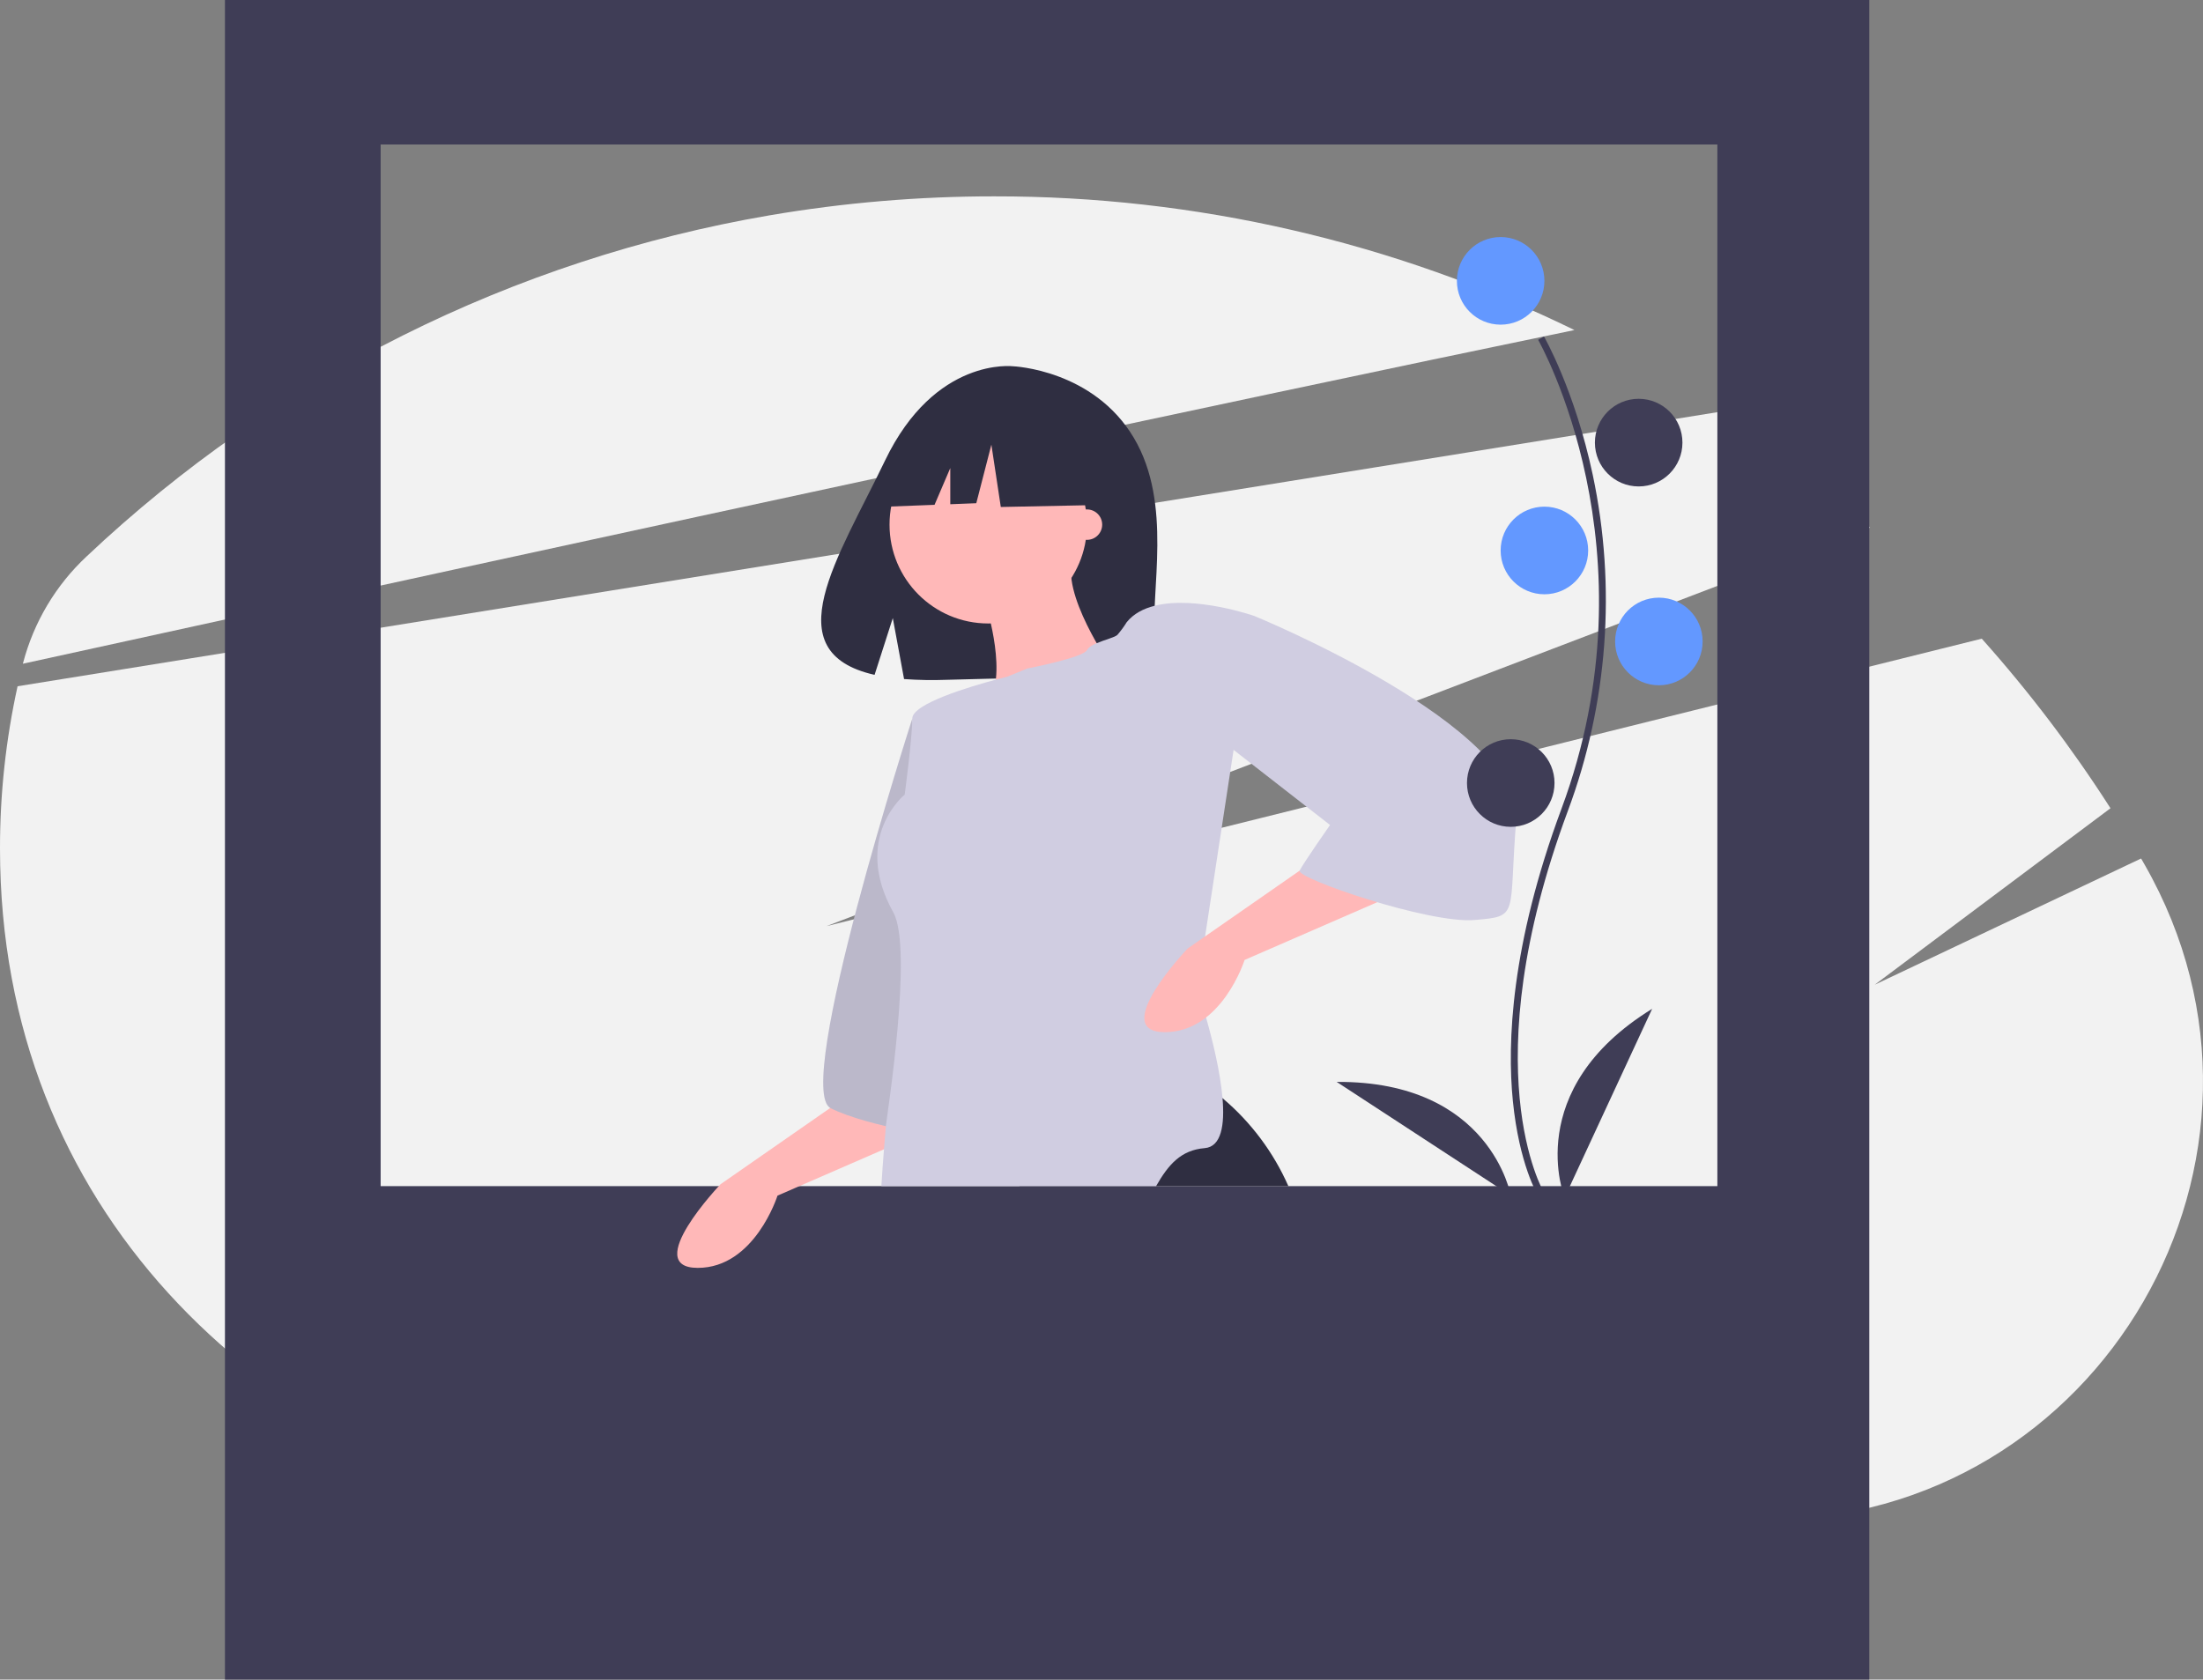 <?xml version="1.0" encoding="UTF-8"?>
<svg xmlns="http://www.w3.org/2000/svg" xmlns:xlink="http://www.w3.org/1999/xlink" width="476pt" height="363pt" viewBox="0 0 476 363" version="1.1">
<rect x="0" y="0" width="476" height="363" fill="#808080" stroke="none"/>
<defs>
<filter id="alpha" filterUnits="objectBoundingBox" x="0%" y="0%" width="100%" height="100%">
  <feColorMatrix type="matrix" in="SourceGraphic" values="0 0 0 0 1 0 0 0 0 1 0 0 0 0 1 0 0 0 1 0"/>
</filter>
<mask id="mask0">
  <g filter="url(#alpha)">
<rect x="0" y="0" width="476" height="363" style="fill:rgb(0%,0%,0%);fill-opacity:0.102;stroke:none;"/>
  </g>
</mask>
<clipPath id="clip1">
  <rect width="476" height="363"/>
</clipPath>
<g id="surface6" clip-path="url(#clip1)">
<path style=" stroke:none;fill-rule:nonzero;fill:rgb(0%,0%,0%);fill-opacity:1;" d="M 197.121 155.293 C 197.121 155.293 171.273 235.402 179.48 239.512 C 187.684 243.621 205.738 246.086 205.738 246.086 Z M 197.121 155.293 "/>
</g>
</defs>
<g id="surface1">
<path style=" stroke:none;fill-rule:nonzero;fill:rgb(94.902%,94.902%,94.902%);fill-opacity:1;" d="M 381.316 328.523 L 123.926 328.523 C 55.711 313.395 0 261.293 0 183.371 C -0.012 171.586 1.262 159.832 3.797 148.32 L 211.266 114.855 L 371.312 89.043 C 382.812 96.574 393.754 104.926 404.051 114.031 L 250.855 172.551 L 178.586 200.16 L 259.746 179.957 L 428.199 138.035 C 438.43 149.488 447.73 161.742 456.012 174.684 L 405.07 212.824 L 462.625 185.543 C 462.867 185.965 463.109 186.387 463.352 186.809 C 499.461 249.91 453.945 328.523 381.316 328.523 Z M 381.316 328.523 "/>
<path style=" stroke:none;fill-rule:nonzero;fill:rgb(94.902%,94.902%,94.902%);fill-opacity:1;" d="M 340.188 71.332 C 301.227 79.391 253.324 89.574 204.074 100.16 C 132.867 115.473 58.84 131.633 4.945 143.449 L 4.98 143.309 C 7.293 134.465 12.062 126.461 18.742 120.23 C 59.605 81.668 110.922 56.035 166.266 46.543 L 166.27 46.543 C 182.301 43.805 198.539 42.43 214.801 42.438 C 258.25 42.375 301.137 52.258 340.188 71.332 Z M 340.188 71.332 "/>
<path style=" stroke:none;fill-rule:nonzero;fill:rgb(24.706%,23.922%,33.725%);fill-opacity:1;" d="M 48.605 0 L 48.605 363.172 L 403.895 363.172 L 403.895 0 Z M 371.07 256.355 L 82.246 256.355 L 82.246 31.223 L 371.07 31.223 Z M 371.07 256.355 "/>
<path style=" stroke:none;fill-rule:nonzero;fill:rgb(18.431%,18.039%,25.49%);fill-opacity:1;" d="M 245.016 94.676 C 236.258 79.855 218.93 79.164 218.93 79.164 C 218.93 79.164 202.043 77.004 191.211 99.574 C 181.117 120.613 167.184 140.926 188.969 145.852 L 192.906 133.586 L 195.34 146.762 C 198.445 146.988 201.555 147.039 204.664 146.922 C 227.996 146.168 250.215 147.145 249.5 138.758 C 248.551 127.613 253.445 108.938 245.016 94.676 Z M 245.016 94.676 "/>
<path style=" stroke:none;fill-rule:nonzero;fill:rgb(100%,72.157%,72.157%);fill-opacity:1;" d="M 185.223 235.402 L 155.684 255.945 C 155.684 255.945 138.453 274.023 150.762 274.023 C 163.07 274.023 167.992 258.41 167.992 258.41 L 205.738 241.977 Z M 185.223 235.402 "/>
<path style=" stroke:none;fill-rule:nonzero;fill:rgb(81.569%,80.392%,88.235%);fill-opacity:1;" d="M 197.121 155.293 C 197.121 155.293 171.273 235.402 179.48 239.512 C 187.684 243.621 205.738 246.086 205.738 246.086 Z M 197.121 155.293 "/>
<use xlink:href="#surface6" mask="url(#mask0)"/>
<path style=" stroke:none;fill-rule:nonzero;fill:rgb(18.431%,18.039%,25.49%);fill-opacity:1;" d="M 278.379 256.355 L 220.195 256.355 L 261.531 235.402 C 262.445 235.996 263.316 236.645 264.148 237.344 C 270.277 242.512 275.145 249.016 278.379 256.355 Z M 278.379 256.355 "/>
<path style=" stroke:none;fill-rule:nonzero;fill:rgb(100%,72.157%,72.157%);fill-opacity:1;" d="M 234.863 113.387 C 234.863 125.188 225.312 134.75 213.531 134.75 C 201.75 134.75 192.199 125.188 192.199 113.387 C 192.199 101.59 201.75 92.023 213.531 92.023 C 225.312 92.023 234.863 101.59 234.863 113.387 Z M 234.863 113.387 "/>
<path style=" stroke:none;fill-rule:nonzero;fill:rgb(100%,72.157%,72.157%);fill-opacity:1;" d="M 213.121 131.055 C 213.121 131.055 218.043 146.664 213.121 152.418 C 208.199 158.168 240.199 144.199 240.199 144.199 C 240.199 144.199 228.711 127.766 231.992 120.371 Z M 213.121 131.055 "/>
<path style=" stroke:none;fill-rule:nonzero;fill:rgb(81.569%,80.392%,88.235%);fill-opacity:1;" d="M 260.383 202.383 L 258.66 213.629 C 258.66 213.629 259.531 216.184 260.59 219.906 C 261.969 224.762 263.664 231.609 264.148 237.344 C 264.648 243.16 263.895 247.844 260.301 248.141 C 255.148 248.566 252.465 251.695 249.789 256.355 L 190.434 256.355 C 190.59 253.793 190.777 251.129 191 248.395 C 191.121 246.75 191.262 245.086 191.41 243.398 C 191.574 241.461 197.387 205.035 193.02 197.195 C 183.996 181.012 195.48 171.727 195.48 171.727 C 195.48 171.727 197.121 159.402 197.121 155.293 C 197.121 152.07 209.723 148.352 215.172 146.887 C 215.523 146.797 215.836 146.707 216.125 146.641 C 217.066 146.395 217.633 146.254 217.633 146.254 L 221.941 144.488 C 221.941 144.488 234.043 142.145 234.863 140.504 C 235.16 139.91 235.988 139.426 236.965 139.008 C 238.695 138.27 240.902 137.742 241.43 137.215 C 242.18 136.352 242.855 135.43 243.457 134.457 C 244.949 132.625 247.082 131.523 249.496 130.922 C 258.309 128.695 270.969 133.109 270.969 133.109 L 266.539 162.07 Z M 260.383 202.383 "/>
<path style=" stroke:none;fill-rule:nonzero;fill:rgb(100%,72.157%,72.157%);fill-opacity:1;" d="M 286.148 184.461 L 256.609 205.004 C 256.609 205.004 239.379 223.078 251.688 223.078 C 263.992 223.078 268.918 207.469 268.918 207.469 L 306.66 191.035 Z M 286.148 184.461 "/>
<path style=" stroke:none;fill-rule:nonzero;fill:rgb(18.431%,18.039%,25.49%);fill-opacity:1;" d="M 235.402 93.246 L 218.281 84.27 L 207.539 85.938 C 199.754 87.148 193.496 92.996 191.758 100.691 L 189.75 109.574 L 201.926 109.105 L 205.328 101.156 L 205.328 108.977 L 210.945 108.758 L 214.207 96.105 L 216.242 109.574 L 236.215 109.168 Z M 235.402 93.246 "/>
<path style=" stroke:none;fill-rule:nonzero;fill:rgb(81.569%,80.392%,88.235%);fill-opacity:1;" d="M 265.223 134.75 L 270.969 133.109 C 270.969 133.109 329.227 156.938 327.586 177.477 C 325.941 198.02 328.406 198.02 318.559 198.84 C 308.711 199.66 279.992 189.801 280.812 188.16 C 281.637 186.516 287.379 178.301 287.379 178.301 L 265.223 161.043 Z M 265.223 134.75 "/>
<path style=" stroke:none;fill-rule:nonzero;fill:rgb(100%,72.157%,72.157%);fill-opacity:1;" d="M 238.148 113.387 C 238.148 115.203 236.676 116.676 234.863 116.676 C 233.051 116.676 231.582 115.203 231.582 113.387 C 231.582 111.574 233.051 110.102 234.863 110.102 C 236.676 110.102 238.148 111.574 238.148 113.387 Z M 238.148 113.387 "/>
<path style=" stroke:none;fill-rule:nonzero;fill:rgb(24.706%,23.922%,33.725%);fill-opacity:1;" d="M 332.352 258.477 C 332.184 258.203 328.25 251.621 326.883 237.957 C 325.633 225.418 326.438 204.285 337.383 174.805 C 358.117 118.957 332.605 73.895 332.344 73.445 L 333.602 72.715 C 333.668 72.828 340.25 84.316 344.141 102.613 C 349.281 126.867 347.406 152.086 338.746 175.312 C 318.047 231.062 333.434 257.457 333.594 257.719 Z M 332.352 258.477 "/>
<path style=" stroke:none;fill-rule:nonzero;fill:rgb(38.824%,59.608%,100%);fill-opacity:1;" d="M 333.699 60.699 C 333.699 65.93 329.465 70.168 324.242 70.168 C 319.02 70.168 314.789 65.93 314.789 60.699 C 314.789 55.469 319.02 51.23 324.242 51.23 C 329.465 51.23 333.699 55.469 333.699 60.699 Z M 333.699 60.699 "/>
<path style=" stroke:none;fill-rule:nonzero;fill:rgb(24.706%,23.922%,33.725%);fill-opacity:1;" d="M 363.523 95.66 C 363.523 100.891 359.289 105.133 354.066 105.133 C 348.844 105.133 344.609 100.891 344.609 95.66 C 344.609 90.434 348.844 86.191 354.066 86.191 C 359.289 86.191 363.523 90.434 363.523 95.66 Z M 363.523 95.66 "/>
<path style=" stroke:none;fill-rule:nonzero;fill:rgb(38.824%,59.608%,100%);fill-opacity:1;" d="M 343.156 118.973 C 343.156 124.199 338.922 128.441 333.699 128.441 C 328.477 128.441 324.242 124.199 324.242 118.973 C 324.242 113.742 328.477 109.5 333.699 109.5 C 338.922 109.5 343.156 113.742 343.156 118.973 Z M 343.156 118.973 "/>
<path style=" stroke:none;fill-rule:nonzero;fill:rgb(38.824%,59.608%,100%);fill-opacity:1;" d="M 367.887 138.637 C 367.887 143.867 363.652 148.105 358.43 148.105 C 353.207 148.105 348.977 143.867 348.977 138.637 C 348.977 133.406 353.207 129.168 358.43 129.168 C 363.652 129.168 367.887 133.406 367.887 138.637 Z M 367.887 138.637 "/>
<path style=" stroke:none;fill-rule:nonzero;fill:rgb(24.706%,23.922%,33.725%);fill-opacity:1;" d="M 335.883 169.23 C 335.883 174.461 331.648 178.699 326.426 178.699 C 321.203 178.699 316.969 174.461 316.969 169.23 C 316.969 164 321.203 159.762 326.426 159.762 C 331.648 159.762 335.883 164 335.883 169.23 Z M 335.883 169.23 "/>
<path style=" stroke:none;fill-rule:nonzero;fill:rgb(24.706%,23.922%,33.725%);fill-opacity:1;" d="M 338.062 258.824 C 338.062 258.824 328.609 235.516 356.977 218.035 Z M 338.062 258.824 "/>
<path style=" stroke:none;fill-rule:nonzero;fill:rgb(24.706%,23.922%,33.725%);fill-opacity:1;" d="M 326.434 258.402 C 326.434 258.402 322.129 233.613 288.82 233.828 Z M 326.434 258.402 "/>
</g>
</svg>
